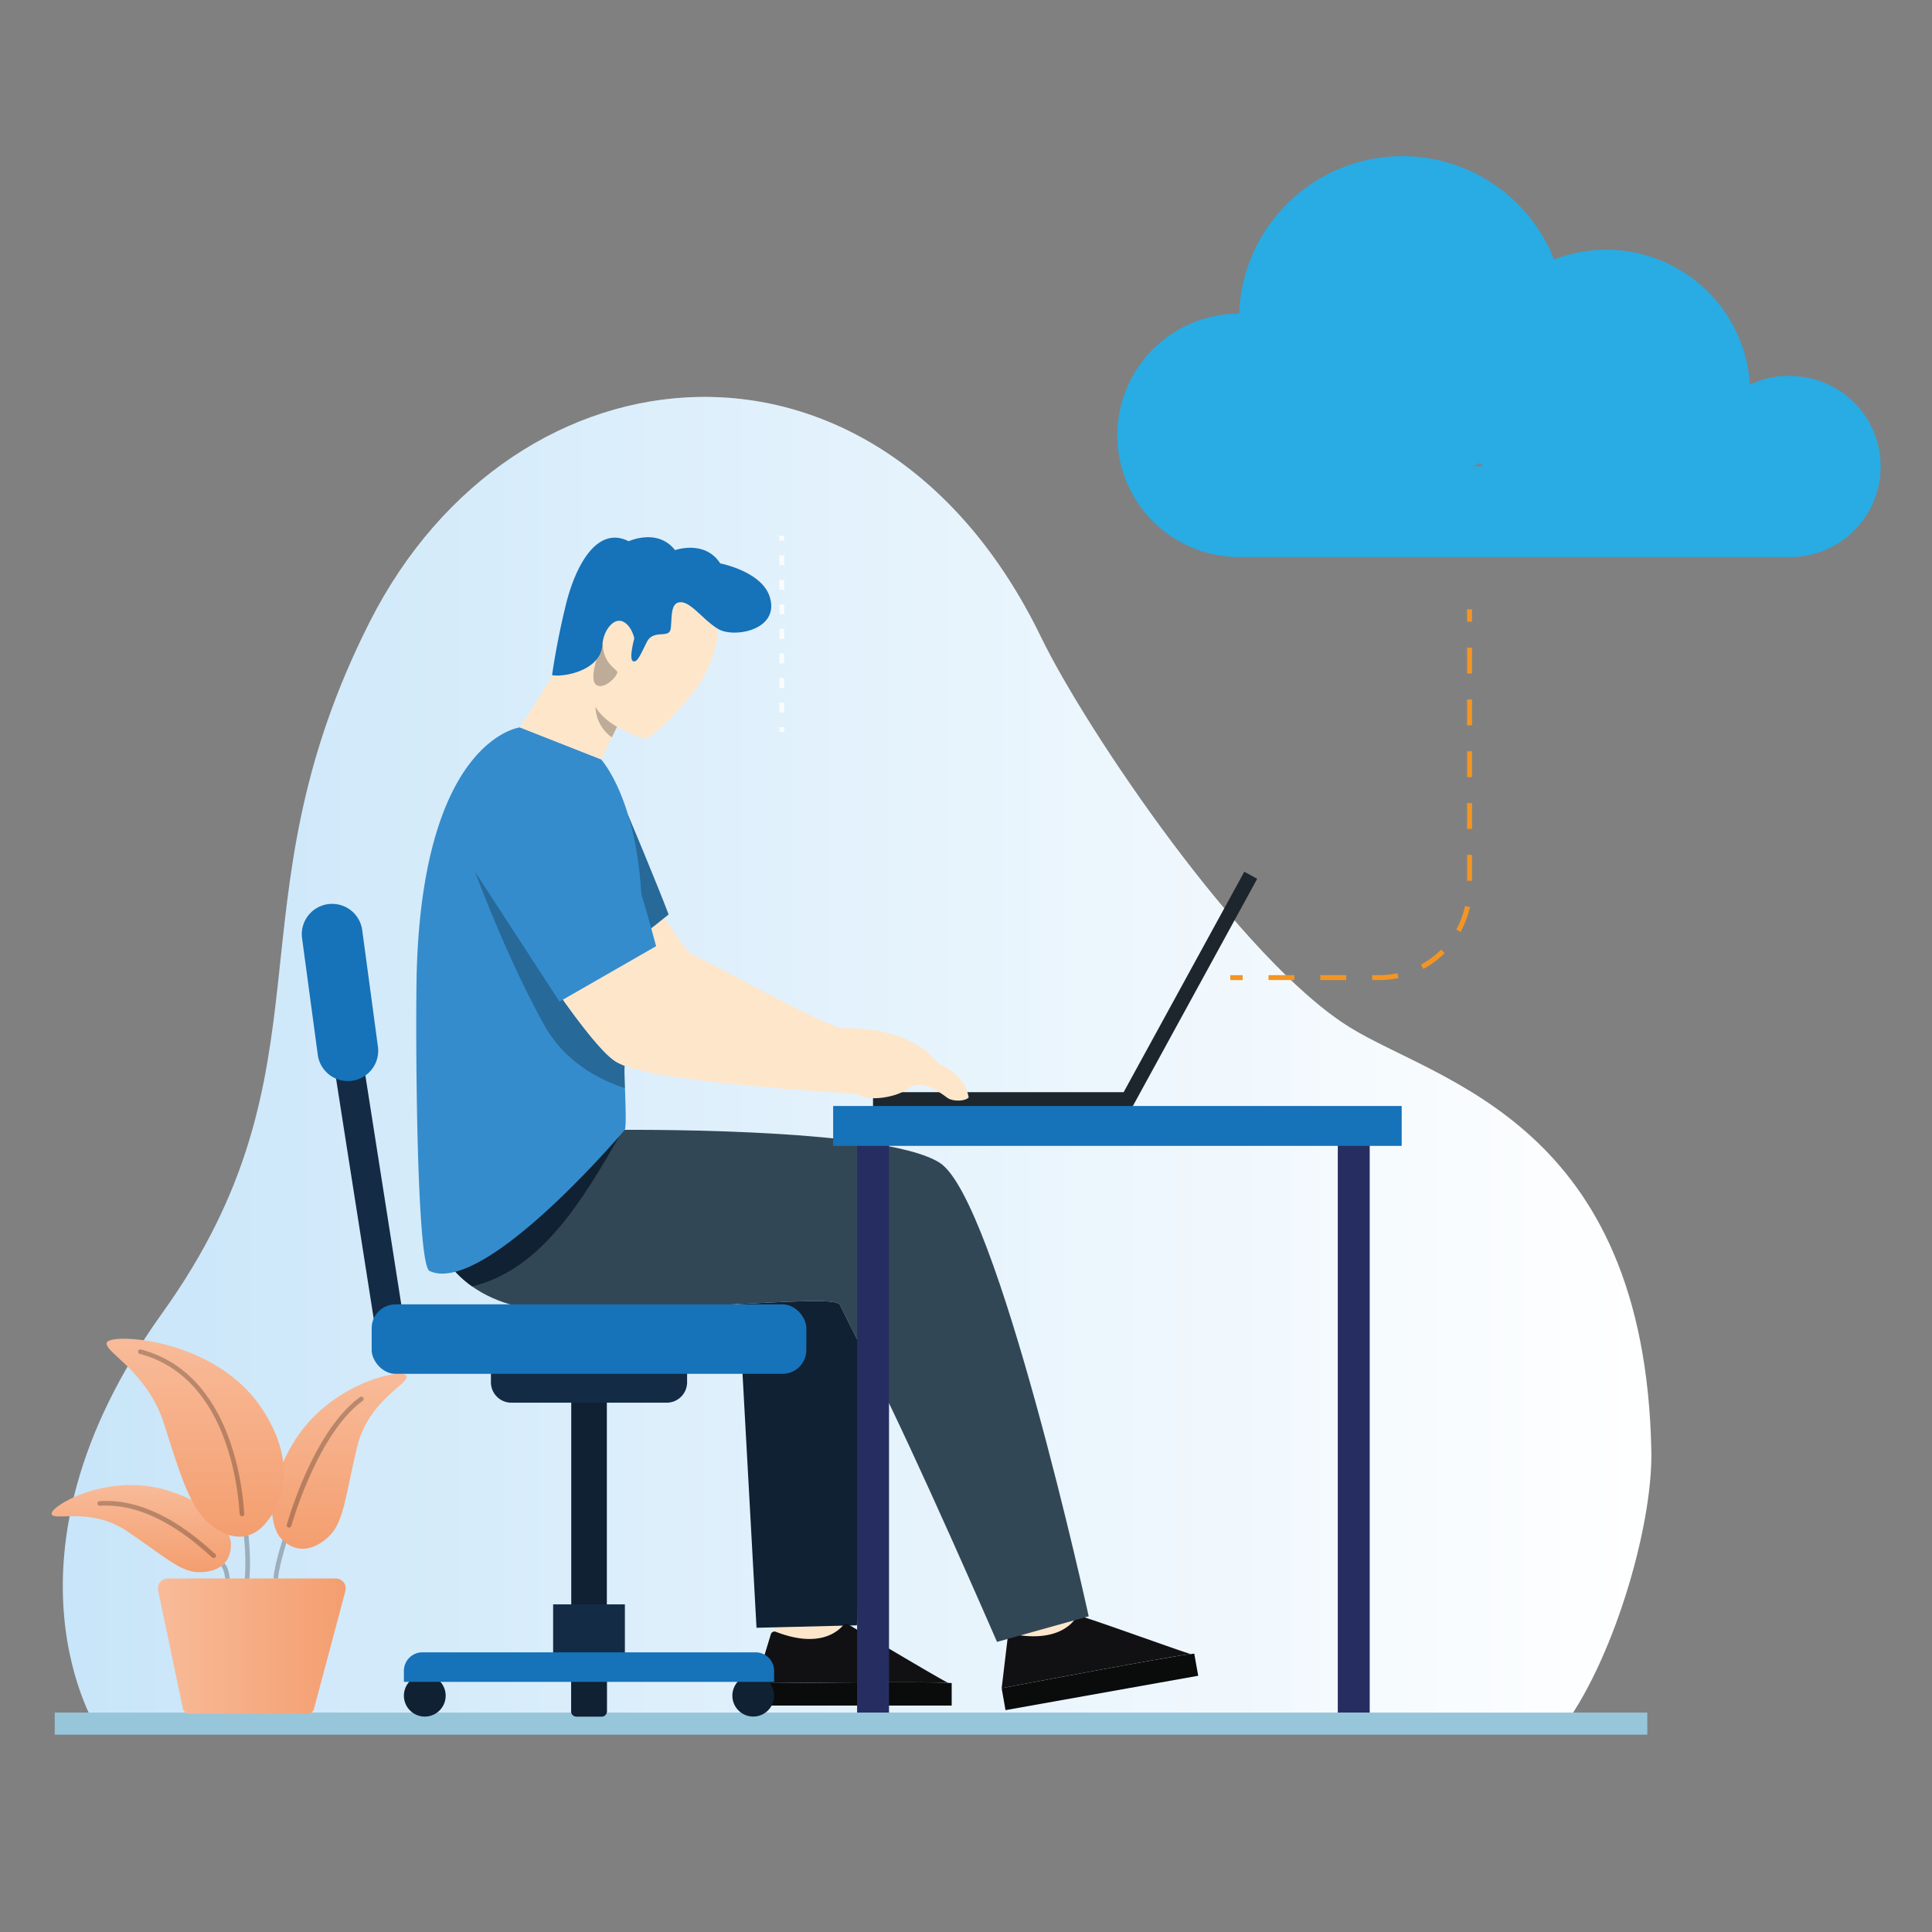 <svg xmlns="http://www.w3.org/2000/svg" xmlns:xlink="http://www.w3.org/1999/xlink" viewBox="0 0 1000 1000"><rect x="0" y="0" width="1000" height="1000" fill="#808080" stroke="none"/><defs><style>.cls-1{isolation:isolate;}.cls-2{fill:url(#linear-gradient);}.cls-3{fill:#97c6da;}.cls-14,.cls-4{opacity:0.25;mix-blend-mode:overlay;}.cls-14,.cls-5,.cls-9{fill:#010101;}.cls-6{fill:url(#linear-gradient-2);}.cls-7{fill:url(#linear-gradient-3);}.cls-8{fill:url(#linear-gradient-4);}.cls-9{mix-blend-mode:multiply;}.cls-10{fill:url(#linear-gradient-5);}.cls-11{fill:#fafcfc;}.cls-12{fill:#1e262d;}.cls-13{fill:#fee6cb;}.cls-15{fill:#0a0b0b;}.cls-16{fill:#111114;}.cls-17{fill:#324756;}.cls-18{fill:#102133;}.cls-19{fill:#348ccc;}.cls-20{fill:#1672b9;}.cls-21{fill:#132b45;}.cls-22{fill:url(#linear-gradient-6);}.cls-23{fill:url(#linear-gradient-7);}.cls-24{fill:#29abe3;}.cls-25,.cls-26{fill:none;stroke:#f49523;stroke-miterlimit:10;stroke-width:2.56px;}.cls-26{stroke-dasharray:13.41 13.41;}</style><linearGradient id="linear-gradient" x1="32.51" y1="550.9" x2="854.74" y2="550.9" gradientUnits="userSpaceOnUse"><stop offset="0" stop-color="#c8e5f9"/><stop offset="1" stop-color="#fff"/></linearGradient><linearGradient id="linear-gradient-2" x1="175.64" y1="711.09" x2="175.64" y2="801.66" gradientUnits="userSpaceOnUse"><stop offset="0" stop-color="#f8bb99"/><stop offset="1" stop-color="#f49e6f"/></linearGradient><linearGradient id="linear-gradient-3" x1="73.13" y1="768.65" x2="73.13" y2="813.76" xlink:href="#linear-gradient-2"/><linearGradient id="linear-gradient-4" x1="101.06" y1="692.93" x2="101.06" y2="795.38" xlink:href="#linear-gradient-2"/><linearGradient id="linear-gradient-5" x1="81.74" y1="852" x2="178.94" y2="852" xlink:href="#linear-gradient-2"/><linearGradient id="linear-gradient-6" x1="692.44" y1="738.66" x2="708.96" y2="738.66" gradientUnits="userSpaceOnUse"><stop offset="0" stop-color="#056d9e"/><stop offset="0" stop-color="#096597"/><stop offset="0" stop-color="#145082"/><stop offset="0" stop-color="#262e61"/></linearGradient><linearGradient id="linear-gradient-7" x1="443.63" y1="738.66" x2="460.14" y2="738.66" xlink:href="#linear-gradient-6"/></defs><g class="cls-1"><g id="Layer_1" data-name="Layer 1"><path class="cls-2" d="M51.12,896.39s-58.88-88.78,32.8-216.66,32.57-209.85,107.42-357.8,263.55-165.35,347.59,8c22.93,47.29,103.45,167,159.8,201.86,45.69,28.27,152.7,49.38,156,219.33.77,39.3-20.1,110.23-47.49,145.28Z"/><rect class="cls-3" x="28.32" y="886.43" width="824.32" height="11.43"/><g class="cls-4"><path class="cls-5" d="M147.5,793s-1.33,4-2.74,8.92-2.9,10.91-3.22,15.06l2.37.18c.28-3.78,1.74-9.69,3.14-14.59.69-2.45,1.37-4.65,1.87-6.25s.84-2.56.84-2.56L147.5,793Z"/><path class="cls-5" d="M126.23,795s0,.4.12,1.13c.21,2.19.65,7.29.65,12.83,0,2.59-.1,6.38-.35,8.9l2.37.24c.26-2.64.36-6.49.36-9.14a134.29,134.29,0,0,0-.79-14.24l-2.36.28Z"/><path class="cls-5" d="M114.44,810.7h0a8.73,8.73,0,0,1,1,1.48,17.62,17.62,0,0,1,1.09,5h2.38a19.3,19.3,0,0,0-1.5-6.33,10.17,10.17,0,0,0-1.25-1.74l-1.75,1.61Z"/></g><path class="cls-6" d="M144.67,795.42s-12.2-15.47,6.54-47.6,57.41-39.86,59.2-35.7-19.64,12.2-25.59,36.89-6.74,38.38-14.17,45.81S153.09,805.23,144.67,795.42Z"/><path class="cls-7" d="M119.56,798.53s-1.34-17.39-32.83-27.08-61.33,8.49-60,12.28,20.11-3.84,38.8,8.67,27.43,21,36.74,21.34S120,810,119.56,798.53Z"/><path class="cls-8" d="M138.5,787.14s21-22.56-3.35-58.65S57.07,689.87,55.3,694.88s21,14.44,29.87,42.83,13.68,42.61,22.93,50.73S129.41,799.25,138.5,787.14Z"/><g class="cls-4"><path class="cls-9" d="M149.62,790.65a1.12,1.12,0,0,1-.31,0,1.18,1.18,0,0,1-.83-1.46c.54-2,13.6-48.33,37.77-66a1.19,1.19,0,1,1,1.4,1.92c-23.49,17.22-36.75,64.28-36.88,64.75A1.19,1.19,0,0,1,149.62,790.65Z"/></g><g class="cls-4"><path class="cls-9" d="M125.29,784.77a1.29,1.29,0,0,1-1.19-.89,5.46,5.46,0,0,1-.14-1.29c-1.09-16.3-8-70.4-51.68-81.82a1.19,1.19,0,0,1,.6-2.3c45.19,11.82,52.34,67.26,53.46,84,0,.44,0,.73.06.85a1.12,1.12,0,0,1-.77,1.43A1.33,1.33,0,0,1,125.29,784.77Z"/></g><g class="cls-4"><path class="cls-5" d="M110.59,806.44c-.54,0-1.07-.49-2.81-2.06-19.57-17.71-38.43-26.1-56.08-25a1.19,1.19,0,0,1-.16-2.38c18.32-1.22,37.77,7.4,57.84,25.57.7.63,1.41,1.28,1.69,1.49a1.14,1.14,0,0,1,.71.74,1.19,1.19,0,0,1-.75,1.5A1.23,1.23,0,0,1,110.59,806.44Z"/></g><path class="cls-10" d="M159.28,887H97.92a3.33,3.33,0,0,1-3.23-2.57L81.85,823.2A5.17,5.17,0,0,1,86.91,817h86.86a5.17,5.17,0,0,1,5,6.5l-16.26,61A3.31,3.31,0,0,1,159.28,887Z"/><rect class="cls-11" x="403.43" y="277.32" width="2.49" height="2.49"/><path class="cls-11" d="M405.92,368.76h-2.49v-5.08h2.49Zm0-12.71h-2.49V351h2.49Zm0-12.7h-2.49v-5.09h2.49Zm0-12.71h-2.49v-5.08h2.49Zm0-12.71h-2.49v-5.08h2.49Zm0-12.7h-2.49v-5.09h2.49Zm0-12.71h-2.49v-5.09h2.49Z"/><rect class="cls-11" x="403.43" y="376.39" width="2.49" height="2.49"/><polygon class="cls-12" points="586.12 572.93 451.88 572.93 451.88 565.3 581.6 565.3 644.04 451.21 650.72 454.87 586.12 572.93"/><path class="cls-13" d="M371.22,330.63a64.9,64.9,0,0,1-8.93,22.89c-7.16,11.05-23.28,27.27-27.74,28.66-1.8.55-8.19-2.35-15.17-6-2.29-1.19-4.63-2.48-6.92-3.74-8-4.45-15.11-8.75-15.11-8.75l-10.65-15c4.32-21.79,12-38.13,23.87-53.59s38.25-6.18,47.87,1.25S373.31,315.38,371.22,330.63Z"/><path class="cls-14" d="M312,332.44c-.32,9.74,6.1,13.4,7.39,15.06s-7.34,10.64-11.19,6.6S312,332.44,312,332.44Z"/><polygon class="cls-13" points="553.1 822.41 557.86 845.32 526.42 850.73 519.17 824.51 553.1 822.41"/><path class="cls-15" d="M618.14,855.9l2.05,11.47-99.74,17.79-2-11.36s88.41-16.79,98-17.66Z"/><path class="cls-16" d="M616.46,856.14c-9.62.87-98,17.66-98,17.66l3.15-26.38a1.94,1.94,0,0,1,2.33-1.65c23.41,4.58,31.53-5.61,33.74-9.56C558.12,835.38,612.92,855.43,616.46,856.14Z"/><path class="cls-17" d="M382.34,675c-20.43,1-47.72,2.48-83.35,3.85-99.71,3.81-79.4-92.73-79.4-92.73l95.29-1.26s141.67-2.09,171.52,17,77.11,234.73,77.11,234.73l-47.46,13.25s-42.19-97.23-64.64-141.26c-9.23-18.1-15.9-31.4-16.47-32.85C433.72,672.47,419.12,673.12,382.34,675Z"/><path class="cls-18" d="M317.92,584.85l-3,0-95.29,1.26s-11.39,54.15,24.78,79.74c36-8.71,57.44-45.23,76.34-78Z"/><polygon class="cls-13" points="434.94 828.05 434.94 849.78 400.94 849.78 400.94 828.89 434.94 828.05"/><path class="cls-18" d="M434.94,675.71c-1.22-3.24-15.82-2.59-52.6-.69l9.23,167.51,9.37-.22,34-.84,8.58-.19,7.89-132.72C442.18,690.46,435.51,677.16,434.94,675.71Z"/><path class="cls-15" d="M492.59,871.14v11.65H391.28V871.25s90-1,99.61-.17Z"/><path class="cls-16" d="M490.89,871.08c-9.63-.83-99.61.17-99.61.17L399,845.83a1.94,1.94,0,0,1,2.58-1.21c22.24,8.62,32,0,34.9-3.48a1.89,1.89,0,0,1,2.47-.41C439.92,841.3,487.53,869.76,490.89,871.08Z"/><path class="cls-13" d="M490.21,558.2H434s-84.81-13.68-101.31-23.82c-6.14-3.77-16.66-15.32-27.52-28.36l38.31-31.9c6.7,10.63,12.8,19.29,15.24,20.24,6.67,2.52,69.87,37.77,77.18,37.77S478.13,531.52,490.21,558.2Z"/><path class="cls-19" d="M346.06,473.32,305.16,506c-18.52-22.22-37.92-48.82-37.92-48.82l58-35S340.12,457.6,346.06,473.32Z"/><path class="cls-14" d="M346.06,473.32,305.16,506c-18.52-22.22-37.92-48.82-37.92-48.82l58-35S340.12,457.6,346.06,473.32Z"/><path class="cls-19" d="M311.07,393l-41.93-16.5s-50,5.81-53.44,126.28c-.67,23.25-.44,151.78,6.64,155.08,28.26,13.15,101-73,101-73,1.44-2.68-.61-30.47,0-33.21a30.88,30.88,0,0,1-4.34-2c-7.44-4.39-21.31-22.8-34.95-42.69l43.14-33.62c1.72,2.71,3.43,5.34,5.07,7.89C333.4,417,311.07,393,311.07,393Z"/><path class="cls-14" d="M323.34,551.61a30.88,30.88,0,0,1-4.34-2c-7.44-4.39-21.31-22.8-34.95-42.69l21.17-16.5L284.05,459l-38.16-25v17.19s16.33,44.45,35.78,79.31c10.56,18.93,28,28.22,41.81,32.76C323.27,557.6,323.1,552.68,323.34,551.61Z"/><path class="cls-13" d="M446.37,544.87s-88.61-36.21-94.64-37.52c-1.91-.41-8.42-9.41-16.45-21.55-1.68-2.62-6.39-9.8-8.09-12.48l-43.14,33.62c13.64,19.89,27.52,38.3,34.95,42.69a30.88,30.88,0,0,0,4.34,2l.06-.26c0,.08,0,.16,0,.25,25.76,9.64,118.48,14.09,120.28,14.7,3.33,2.57,11.15,2.74,18.2.8a26.53,26.53,0,0,0,8.74-4c6.2-4.65,15.46,1.91,19.64,5.06,2.72,2,9,2,11.13-.11C496.57,541.34,446.37,544.87,446.37,544.87Z"/><polygon class="cls-13" points="320.63 373.64 319.38 376.18 316.68 381.63 316.2 382.63 311.07 393.01 269.14 376.51 286.7 348.65 314.5 369.12 320.63 373.64"/><path class="cls-19" d="M245.89,451.28l43.7,67.16,50-28.7s-13.6-52.33-26.81-81.13c-8.2-17.89-31.82-26.76-54.67-12.53C238,408.61,238.56,437.89,245.89,451.28Z"/><path class="cls-20" d="M328.31,330.43c-1.6-7.28-8.27-14-14.28-4.24a19,19,0,0,0-2.29,8.13c-1.07,10.15-12.89,14.62-21.73,15.29a16.82,16.82,0,0,1-4.25-.15S288,332.74,293,312.6s16.19-40.68,32.4-32.44c0,0,14.93-7,24,4.59,0,0,15.41-5.52,23.39,6.87,0,0,21.64,4.09,25.69,17.53,5.14,17.09-18.78,21.24-26.76,16.41s-14-14-19.52-13.85-4.26,8.62-5.09,13.85-8.93-.15-12.37,6.86-5.15,10.95-7.21,9.71S328.31,330.43,328.31,330.43Z"/><path class="cls-14" d="M319.38,376.18l-2.7,5.45a19.91,19.91,0,0,1-8.46-15.83S310.77,371.23,319.38,376.18Z"/><path class="cls-21" d="M160.94,473.44c0,.34,0,.47,0,.59,0,.4,0,.51.08.73.1.76.29,2.1.6,4.14,2.28,15.21,10.42,67.32,18,115.69s14.59,92.92,14.59,92.92l15.06-2.37-1.43-9.06c-3.18-20.21-11.12-70.74-18.26-116.43-3.58-22.85-6.95-44.48-9.43-60.5-1.24-8-2.26-14.62-3-19.27-.36-2.32-.63-4.16-.81-5.42-.1-.63-.17-1.11-.21-1.42l0-.3h0l-4.5.49,4.51-.38v-.11l-4.5.49,4.51-.38-7,.59h7.08c0-.41,0-.49,0-.59l-7,.59h-8.17Z"/><path class="cls-18" d="M298.35,708.09h13a2.71,2.71,0,0,1,2.71,2.71V888.49a0,0,0,0,1,0,0H295.64a0,0,0,0,1,0,0V710.8A2.71,2.71,0,0,1,298.35,708.09Z" transform="translate(609.74 1596.58) rotate(180)"/><path class="cls-18" d="M298.35,844.18h13a2.71,2.71,0,0,1,2.71,2.71v41.59a0,0,0,0,1,0,0H295.64a0,0,0,0,1,0,0V846.89A2.71,2.71,0,0,1,298.35,844.18Z" transform="translate(609.74 1732.67) rotate(180)"/><path class="cls-21" d="M264.67,710.63h80.4a10.57,10.57,0,0,1,10.57,10.57V726a0,0,0,0,1,0,0H254.1a0,0,0,0,1,0,0v-4.84A10.57,10.57,0,0,1,264.67,710.63Z" transform="translate(609.74 1436.66) rotate(180)"/><rect class="cls-20" x="192.38" y="675.13" width="224.98" height="35.97" rx="12.33" transform="translate(609.74 1386.23) rotate(180)"/><path class="cls-18" d="M209.06,877.68a10.81,10.81,0,1,0,10.81-10.8A10.81,10.81,0,0,0,209.06,877.68Z"/><circle class="cls-18" cx="389.87" cy="877.68" r="10.81"/><rect class="cls-21" x="286.3" y="830.43" width="37.14" height="32.46" transform="translate(609.74 1693.31) rotate(180)"/><path class="cls-20" d="M209.06,855.25H400.68a0,0,0,0,1,0,0v5.69a9.59,9.59,0,0,1-9.59,9.59H218.65a9.59,9.59,0,0,1-9.59-9.59v-5.69A0,0,0,0,1,209.06,855.25Z" transform="translate(609.74 1725.77) rotate(180)"/><path class="cls-20" d="M156.4,486l8.13,60.3a15.71,15.71,0,0,0,31.13-4.2l-8.13-60.3A15.71,15.71,0,1,0,156.4,486"/><rect class="cls-22" x="692.44" y="590.88" width="16.52" height="295.55"/><rect class="cls-23" x="443.63" y="590.88" width="16.52" height="295.55"/><rect class="cls-20" x="431.24" y="572.46" width="294.27" height="20.64"/><path class="cls-24" d="M925.9,194.53a46.53,46.53,0,0,0-20.13,4.59,74.49,74.49,0,0,0-101.36-64.8,84.47,84.47,0,0,0-163,28h-.08a63,63,0,0,0,0,126H925.9a46.85,46.85,0,1,0,0-93.69ZM767.15,241.37h-4.46c1.16-.56,2.31-1.15,3.44-1.76C766.46,240.2,766.81,240.79,767.15,241.37Z"/><line class="cls-25" x1="760.64" y1="315.39" x2="760.64" y2="321.8"/><path class="cls-26" d="M760.64,335.21V459.29A46.73,46.73,0,0,1,713.91,506h-64"/><line class="cls-25" x1="643.2" y1="506.02" x2="636.79" y2="506.02"/></g></g></svg>